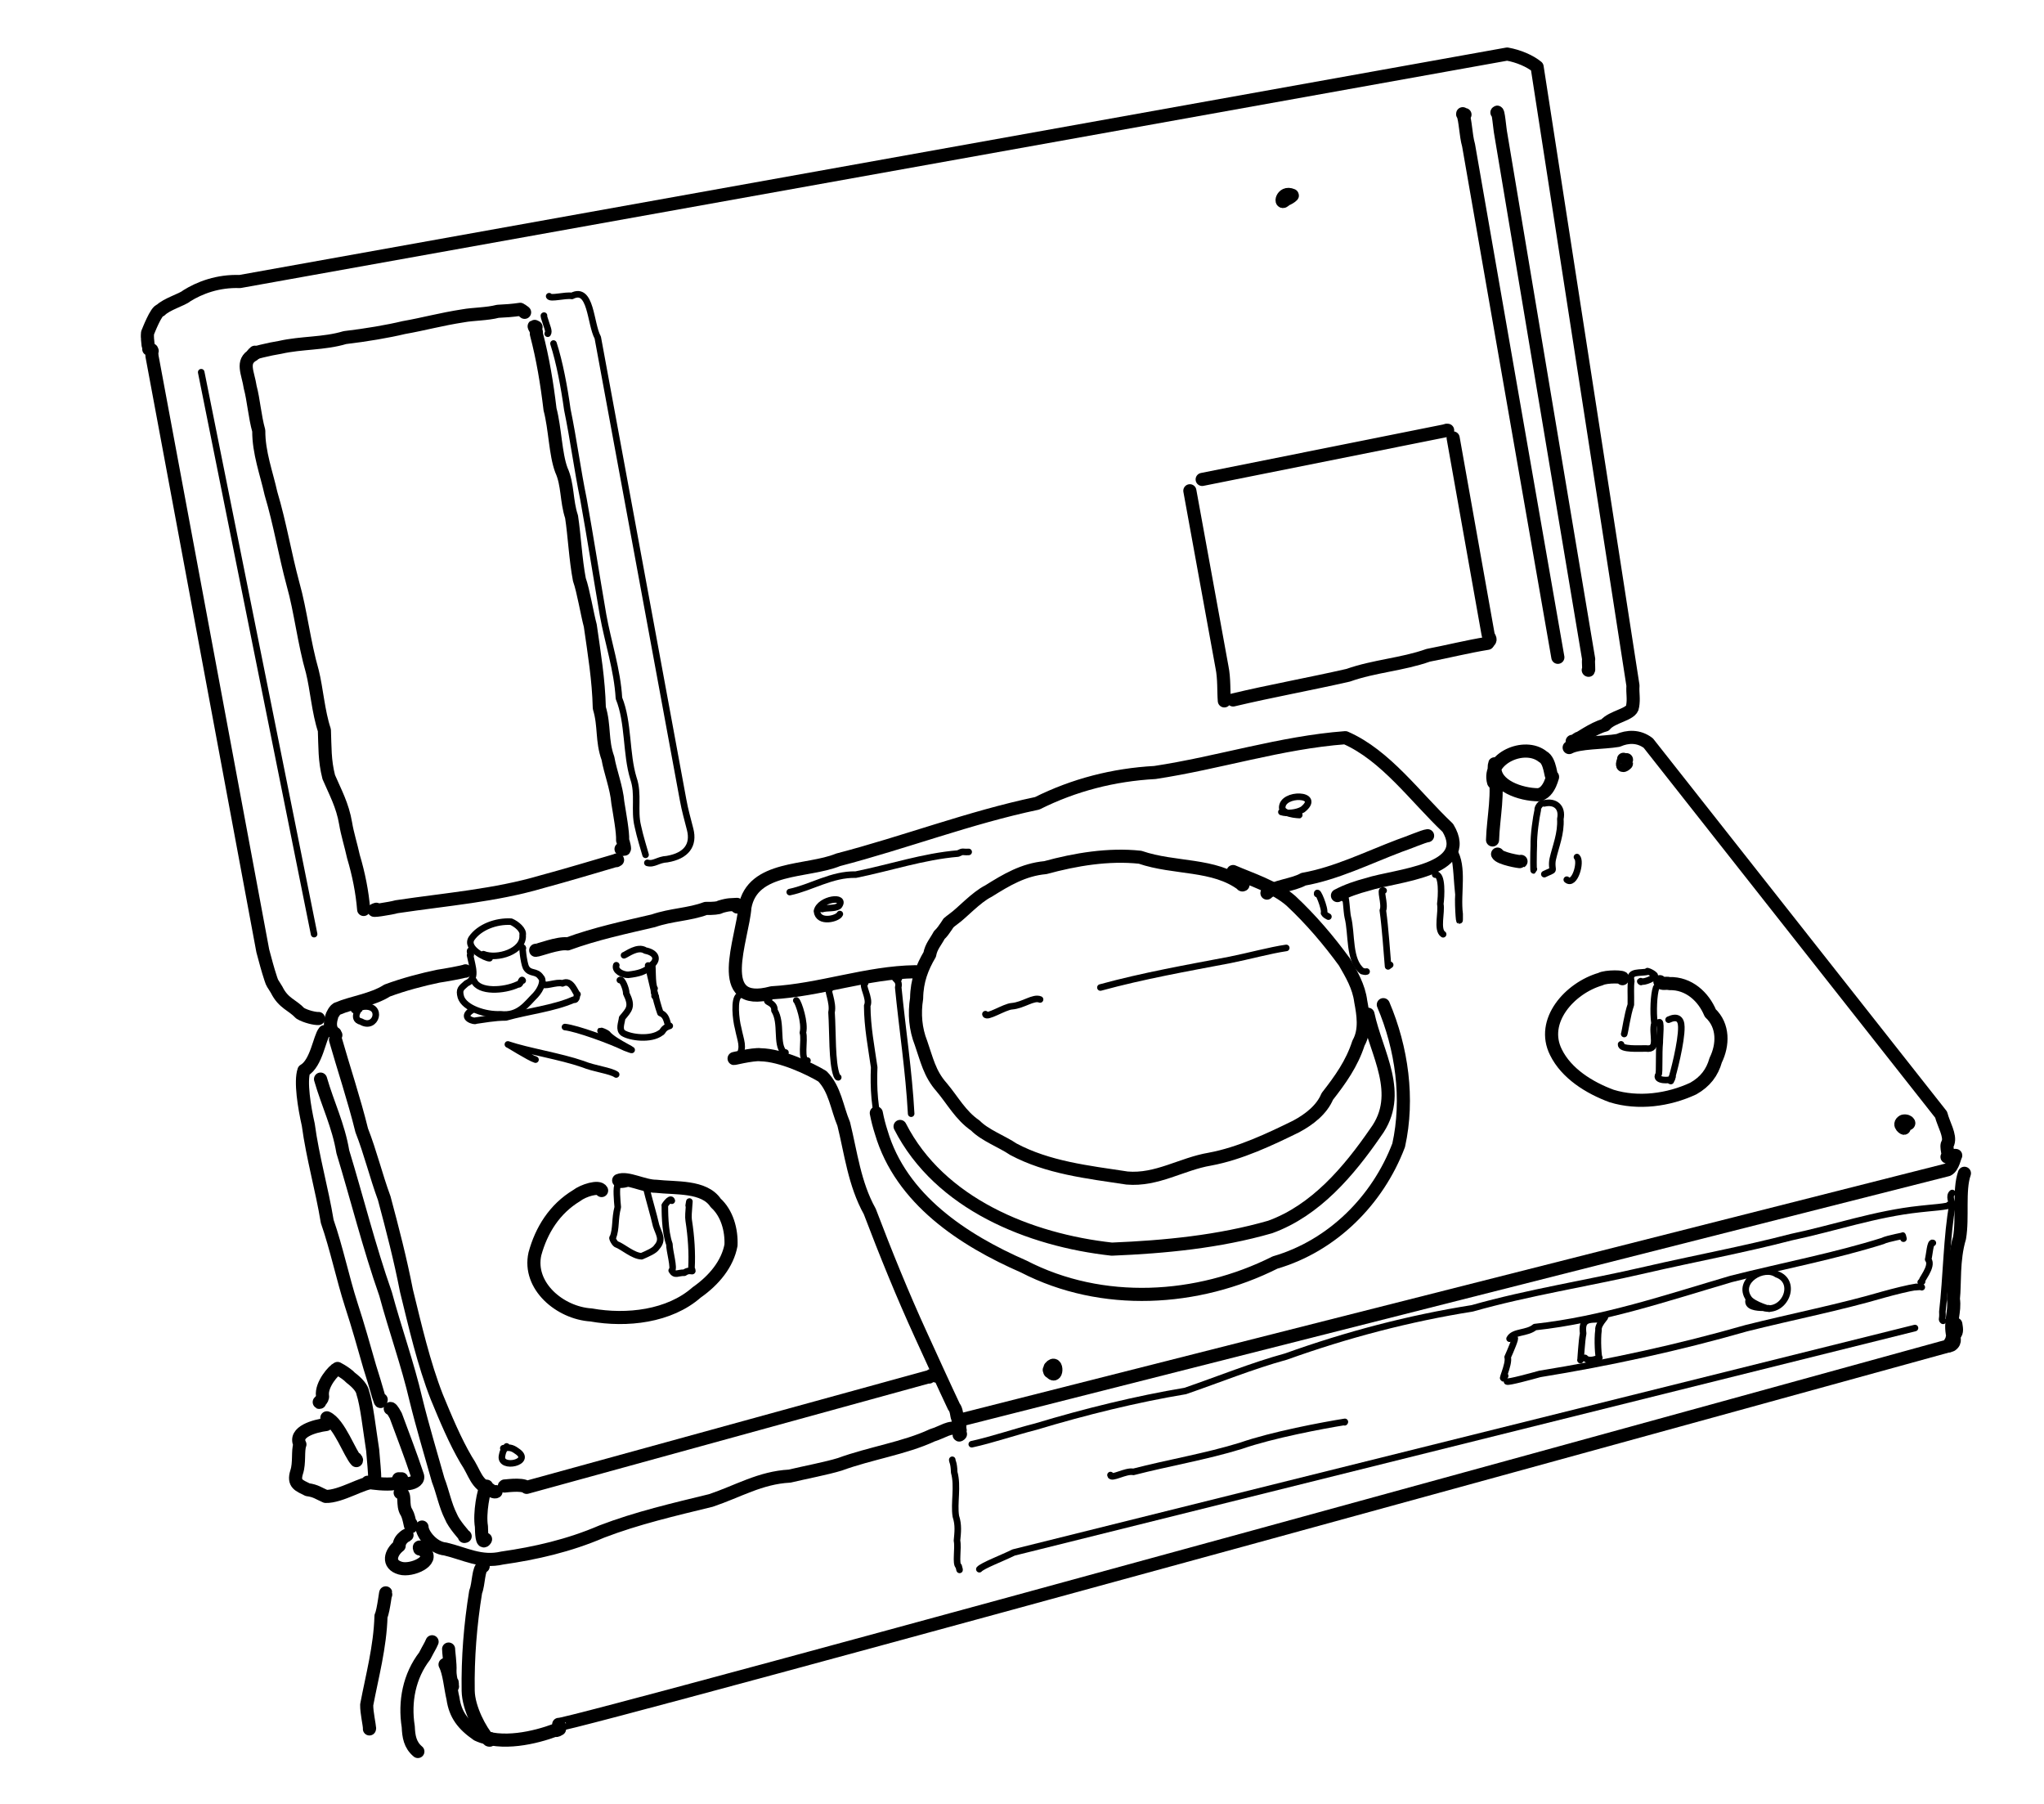 <?xml version="1.0" encoding="UTF-8" standalone="no"?>
<!-- Created by Ashley Blewer - This work is licensed under a Creative Commons Attribution 4.0 International License -->

<svg
   width="544"
   height="480"
   viewBox="0 0 143.933 127"
   version="1.1"
   id="svg2490"
   inkscape:version="1.2.2 (1:1.2.2+202305151914+b0a8486541)"
   sodipodi:docname="1968-shibaden-half-2.svg"
   xmlns:inkscape="http://www.inkscape.org/namespaces/inkscape"
   xmlns:sodipodi="http://sodipodi.sourceforge.net/DTD/sodipodi-0.dtd"
   xmlns="http://www.w3.org/2000/svg"
   xmlns:svg="http://www.w3.org/2000/svg">
  <sodipodi:namedview
     id="namedview2492"
     pagecolor="#ffffff"
     bordercolor="#666666"
     borderopacity="1.0"
     inkscape:pageshadow="2"
     inkscape:pageopacity="0.0"
     inkscape:pagecheckerboard="0"
     inkscape:document-units="mm"
     showgrid="false"
     units="px"
     inkscape:zoom="0.90583674"
     inkscape:cx="274.33199"
     inkscape:cy="178.2882"
     inkscape:window-width="1846"
     inkscape:window-height="1136"
     inkscape:window-x="0"
     inkscape:window-y="0"
     inkscape:window-maximized="1"
     inkscape:current-layer="layer1"
     inkscape:showpageshadow="2"
     inkscape:deskcolor="#d1d1d1" />
  <defs
     id="defs2487" />
  <g
     inkscape:label="Layer 1"
     inkscape:groupmode="layer"
     id="layer1">
    <g
       id="g9817"
       transform="matrix(0.439,0,0,0.439,-112.214,-42.408)"
       style="stroke-width:0.804">
      <g
         id="g156"
         transform="scale(1,-1)"
         style="stroke-width:0.804">
        <path
           d="m 306.703,-259.938 c -0.512,-0.046 -2.039,0.29 -2.957,0.848 -1.23,1.34 -2.664,1.547 -3.754,3.75 -0.617,1.039 -0.695,0.973 -0.945,1.774 -0.555,1.695 -0.777,2.613 -1.281,4.468 l -17.77,95.371 c -0.187,1.852 0.109,0.512 0.016,0.875 -0.153,0.219 -0.301,-0.113 -0.344,0.196 -0.152,-0.024 -0.301,0.156 -0.164,0.078 -0.231,1.473 -0.043,-0.324 -0.227,1.578 0.133,-0.266 -0.097,-0.055 0.004,1.012 0.102,0.226 1.395,3.629 2.071,3.621 0.984,1.004 3.515,1.715 4.187,2.308 2.086,1.313 5.047,2.438 8.543,2.309 l 203.285,36.48 c 1.856,-0.332 3.664,-1.117 4.805,-2.054 l 15.375,-99.223 c -0.086,-1.289 0.172,-2.055 -0.059,-3.355 -0.09,-1.301 -3.324,-1.59 -4.429,-2.985 -1.891,-0.472 -4.571,-2.5 -4.286,-2.121 -0.339,-0.172 -0.511,-0.449 -0.976,-0.484"
           style="fill:none;stroke:#000000;stroke-width:2.103;stroke-linecap:round;stroke-linejoin:round;stroke-miterlimit:10;stroke-dasharray:none;stroke-opacity:1"
           id="path158" />
      </g>
      <g
         id="g160"
         transform="scale(1,-1)"
         style="stroke-width:0.804">
        <path
           d="m 495.723,-114.641 c 0.222,0.512 0.457,-2.699 0.625,-3.468 l 14.093,-84.2 c -0.109,-0.386 0.114,-2.086 -0.066,-1.75"
           style="fill:none;stroke:#000000;stroke-width:2.103;stroke-linecap:round;stroke-linejoin:round;stroke-miterlimit:10;stroke-dasharray:none;stroke-opacity:1"
           id="path162" />
      </g>
      <g
         id="g164"
         transform="scale(1,-1)"
         style="stroke-width:0.804">
        <path
           d="m 505.5,-202.016 -14.32,82.106 c -0.481,1.68 -0.489,4.078 -0.942,5.074 -0.093,-0.223 0.262,-0.117 0.364,-0.144"
           style="fill:none;stroke:#000000;stroke-width:2.103;stroke-linecap:round;stroke-linejoin:round;stroke-miterlimit:10;stroke-dasharray:none;stroke-opacity:1"
           id="path166" />
      </g>
      <g
         id="g168"
         transform="scale(1,-1)"
         style="stroke-width:0.804">
        <path
           d="m 461.789,-128.652 c -0.961,-1.078 -0.625,1.492 1.102,0.73 0.316,0.012 -2.063,-1.531 -1.028,-0.074 0.035,-0.031 0.067,0.031 0.106,0.016"
           style="fill:none;stroke:#000000;stroke-width:2.103;stroke-linecap:round;stroke-linejoin:round;stroke-miterlimit:10;stroke-dasharray:none;stroke-opacity:1"
           id="path170" />
      </g>
      <g
         id="g172"
         transform="scale(1,-1)"
         style="stroke-width:0.804">
        <path
           d="m 448.445,-173.488 39.375,7.883 c -0.136,0.011 -0.246,0.027 -0.363,-0.079"
           style="fill:none;stroke:#000000;stroke-width:2.103;stroke-linecap:round;stroke-linejoin:round;stroke-miterlimit:10;stroke-dasharray:none;stroke-opacity:1"
           id="path174" />
      </g>
      <g
         id="g176"
         transform="scale(1,-1)"
         style="stroke-width:0.804">
        <path
           d="m 488.703,-166.832 5.598,-31.453 c 0.031,-0.449 0.609,-0.844 0.144,-1.195"
           style="fill:none;stroke:#000000;stroke-width:2.103;stroke-linecap:round;stroke-linejoin:round;stroke-miterlimit:10;stroke-dasharray:none;stroke-opacity:1"
           id="path178" />
      </g>
      <g
         id="g180"
         transform="scale(1,-1)"
         style="stroke-width:0.804">
        <path
           d="m 446.469,-175.305 5.152,-28.269 c 0.383,-1.848 0.254,-3.957 0.379,-5.43"
           style="fill:none;stroke:#000000;stroke-width:2.103;stroke-linecap:round;stroke-linejoin:round;stroke-miterlimit:10;stroke-dasharray:none;stroke-opacity:1"
           id="path182" />
      </g>
      <g
         id="g184"
         transform="scale(1,-1)"
         style="stroke-width:0.804">
        <path
           d="m 453.406,-208.855 c 6.039,1.437 12.34,2.566 18.465,3.964 4.207,1.489 8.652,1.719 12.832,3.2 3.067,0.586 6.203,1.382 9.539,1.925"
           style="fill:none;stroke:#000000;stroke-width:2.103;stroke-linecap:round;stroke-linejoin:round;stroke-miterlimit:10;stroke-dasharray:none;stroke-opacity:1"
           id="path186" />
      </g>
      <g
         id="g188"
         transform="scale(1,-1)"
         style="stroke-width:0.804">
        <path
           d="m 296.258,-153.414 c -0.567,0.109 2.765,0.875 4.265,1.102 3.528,0.796 7.012,0.55 10.415,1.57 3.394,0.398 6.98,1.012 9.437,1.605 3.301,0.582 5.941,1.336 9.551,1.891 1.519,0.285 3.847,0.269 5.535,0.719 1.223,0.058 2.41,0.14 3.601,0.32 0.172,-0.207 -0.093,0.137 0.641,-0.43 l 0.059,-0.054"
           style="fill:none;stroke:#000000;stroke-width:2.103;stroke-linecap:round;stroke-linejoin:round;stroke-miterlimit:10;stroke-dasharray:none;stroke-opacity:1"
           id="path190" />
      </g>
      <g
         id="g192"
         transform="scale(1,-1)"
         style="stroke-width:0.804">
        <path
           d="m 341.598,-149.055 c -0.778,0.418 0.175,-0.265 0.05,-1.097 1.047,-3.985 1.692,-7.918 2.192,-12.094 0.812,-3.066 0.855,-7.152 1.816,-9.734 1.067,-2.336 0.782,-4.926 1.637,-7.5 0.461,-2.997 0.633,-6.821 1.254,-10.071 0.637,-1.777 1.258,-5.578 1.75,-7.383 0.644,-4.527 1.332,-8.628 1.449,-13.195 0.879,-2.902 0.348,-5.226 1.383,-8.078 0.379,-2.188 1.383,-4.691 1.586,-7.105 0.293,-1.864 0.832,-4.708 0.769,-6.051 0.125,-0.301 0.457,-1.625 0.223,-1.407 -0.246,0.016 -0.238,-0.179 -0.477,0.008"
           style="fill:none;stroke:#000000;stroke-width:2.103;stroke-linecap:round;stroke-linejoin:round;stroke-miterlimit:10;stroke-dasharray:none;stroke-opacity:1"
           id="path194" />
      </g>
      <g
         id="g196"
         transform="scale(1,-1)"
         style="stroke-width:0.804">
        <path
           d="m 315.98,-242.418 c -1.609,-0.492 2.434,0.152 3.235,0.402 8.133,1.215 15.808,1.793 23.355,4.02 3.582,0.961 8.84,2.527 12.102,3.488 -0.352,-0.023 0.074,0.004 -0.195,-0.117"
           style="fill:none;stroke:#000000;stroke-width:2.103;stroke-linecap:round;stroke-linejoin:round;stroke-miterlimit:10;stroke-dasharray:none;stroke-opacity:1"
           id="path198" />
      </g>
      <g
         id="g200"
         transform="scale(1,-1)"
         style="stroke-width:0.804">
        <path
           d="m 313.945,-242.453 c -0.222,2.762 -0.804,5.691 -1.64,8.48 -0.375,1.727 -1.008,3.762 -1.246,5.282 -0.508,3.007 -1.676,5.043 -2.715,7.48 -0.688,2.684 -0.59,4.867 -0.699,7.504 -0.977,2.918 -1.239,6.648 -1.938,9.43 -1.316,4.543 -1.891,9.769 -3.082,13.961 -1.336,4.941 -2.074,9.64 -3.551,14.586 -0.707,3.203 -1.98,6.554 -1.953,10.042 -0.648,2.305 -0.84,5.028 -1.371,6.969 -0.352,2.352 -1.504,4.125 0.508,5.227 0.019,0.293 0.426,0.074 0.238,0.406"
           style="fill:none;stroke:#000000;stroke-width:2.103;stroke-linecap:round;stroke-linejoin:round;stroke-miterlimit:10;stroke-dasharray:none;stroke-opacity:1"
           id="path202" />
      </g>
      <g
         id="g204"
         transform="scale(1,-1)"
         style="stroke-width:0.804">
        <path
           d="m 307.656,-262.051 c -0.781,-0.906 -1.269,-5.09 -3.289,-6.222 -0.609,-1.778 0.055,-5.868 0.695,-8.707 0.711,-5.278 2.188,-10.325 3.04,-15.508 1.488,-4.262 2.472,-9.074 3.851,-13.356 1.102,-3.371 2.016,-6.648 2.973,-9.988 0.41,-1.258 1,-3.238 1.429,-4.742 0.235,-0.555 0.286,-1.16 0.391,-0.508 l 0.012,0.02"
           style="fill:none;stroke:#000000;stroke-width:2.103;stroke-linecap:round;stroke-linejoin:round;stroke-miterlimit:10;stroke-dasharray:none;stroke-opacity:1"
           id="path206" />
      </g>
      <g
         id="g208"
         transform="scale(1,-1)"
         style="stroke-width:0.804">
        <path
           d="m 315.703,-333.652 c 0.043,0.672 -0.172,2.734 -0.312,4.488 -0.512,3.25 -0.946,7.332 -1.59,9.223 -0.106,0.671 -0.785,1.523 -1.957,2.406 -0.684,0.769 -2.617,1.797 -2.098,1.433 -0.535,-0.132 -2.656,-2.531 -2.406,-4.336 0.144,-0.648 -0.836,-1.152 -0.445,-1.05"
           style="fill:none;stroke:#000000;stroke-width:2.103;stroke-linecap:round;stroke-linejoin:round;stroke-miterlimit:10;stroke-dasharray:none;stroke-opacity:1"
           id="path210" />
      </g>
      <g
         id="g212"
         transform="scale(1,-1)"
         style="stroke-width:0.804">
        <path
           d="m 308.043,-323.977 c 1.996,-0.875 3.699,-5.8 4.734,-6.863 0.075,0.067 -0.011,0.211 -0.113,0.328"
           style="fill:none;stroke:#000000;stroke-width:2.103;stroke-linecap:round;stroke-linejoin:round;stroke-miterlimit:10;stroke-dasharray:none;stroke-opacity:1"
           id="path214" />
      </g>
      <g
         id="g216"
         transform="scale(1,-1)"
         style="stroke-width:0.804">
        <path
           d="m 307.93,-325.051 c -1.754,-0.215 -5.27,-1.144 -4.211,-3.199 -0.383,-0.965 -0.02,-2.961 -0.528,-4.457 -0.578,-1.879 0.43,-2.117 1.762,-2.797 1.313,-0.172 1.781,-0.598 2.895,-1.078 2.39,-0.09 6.226,2.379 7.492,2.184 -3.168,0.476 4.773,-1.102 4.707,0.636"
           style="fill:none;stroke:#000000;stroke-width:2.103;stroke-linecap:round;stroke-linejoin:round;stroke-miterlimit:10;stroke-dasharray:none;stroke-opacity:1"
           id="path218" />
      </g>
      <g
         id="g220"
         transform="scale(1,-1)"
         style="stroke-width:0.804">
        <path
           d="m 319.551,-333.758 c -0.231,-1.32 3.664,-0.918 2.992,0.613 -1.078,3.243 -2.25,6.27 -3.445,9.504 -0.543,1.016 -0.793,1.227 -0.887,1.141"
           style="fill:none;stroke:#000000;stroke-width:2.103;stroke-linecap:round;stroke-linejoin:round;stroke-miterlimit:10;stroke-dasharray:none;stroke-opacity:1"
           id="path222" />
      </g>
      <g
         id="g224"
         transform="scale(1,-1)"
         style="stroke-width:0.804">
        <path
           d="m 319.801,-335.988 c 1.023,-0.086 0.211,-1.969 1.031,-3.176 0.516,-0.856 0.676,-3.152 0.758,-1.953 l -0.063,0.055 0.008,0.089"
           style="fill:none;stroke:#000000;stroke-width:2.103;stroke-linecap:round;stroke-linejoin:round;stroke-miterlimit:10;stroke-dasharray:none;stroke-opacity:1"
           id="path226" />
      </g>
      <g
         id="g228"
         transform="scale(1,-1)"
         style="stroke-width:0.804">
        <path
           d="m 320.75,-342.891 c 0.699,0.446 -1.133,-0.347 -1.109,-1.609 -1.391,-1.074 -1.953,-2.988 0.195,-3.59 1.789,-0.523 5.551,1.172 3.863,2.68 -0.336,0.418 -1.047,1.113 -0.765,0.398"
           style="fill:none;stroke:#000000;stroke-width:2.103;stroke-linecap:round;stroke-linejoin:round;stroke-miterlimit:10;stroke-dasharray:none;stroke-opacity:1"
           id="path230" />
      </g>
      <g
         id="g232"
         transform="scale(1,-1)"
         style="stroke-width:0.804">
        <path
           d="m 317.484,-352.316 c 0.067,1.316 -0.316,-2.586 -0.757,-3.454 -0.141,-4.972 -1.43,-9.66 -2.293,-14.234 -0.02,-1.32 0.464,-3.226 0.441,-3.812 -0.012,-0.118 0.004,-0.039 0.02,0.066"
           style="fill:none;stroke:#000000;stroke-width:2.103;stroke-linecap:round;stroke-linejoin:round;stroke-miterlimit:10;stroke-dasharray:none;stroke-opacity:1"
           id="path234" />
      </g>
      <g
         id="g236"
         transform="scale(1,-1)"
         style="stroke-width:0.804">
        <path
           d="m 324.922,-359.891 c -0.356,-0.824 -0.457,-0.851 -1.188,-2.285 -2.461,-3.187 -3.281,-7.289 -2.636,-11.34 0.066,-1.539 0.269,-2.91 1.543,-3.976"
           style="fill:none;stroke:#000000;stroke-width:2.103;stroke-linecap:round;stroke-linejoin:round;stroke-miterlimit:10;stroke-dasharray:none;stroke-opacity:1"
           id="path238" />
      </g>
      <g
         id="g240"
         transform="scale(1,-1)"
         style="stroke-width:0.804">
        <path
           d="m 327.57,-361.062 c -0.015,-0.301 0.289,-2.454 0.219,-3.469 -0.043,-1.215 0.625,-3.11 0.359,-2.457 -0.007,-0.141 0.051,0.316 -0.003,0.57"
           style="fill:none;stroke:#000000;stroke-width:2.103;stroke-linecap:round;stroke-linejoin:round;stroke-miterlimit:10;stroke-dasharray:none;stroke-opacity:1"
           id="path242" />
      </g>
      <g
         id="g244"
         transform="scale(1,-1)"
         style="stroke-width:0.804">
        <path
           d="m 327,-363.543 c 0.688,-1.297 0.867,-3.75 1.273,-5.445 0.372,-2.598 1.602,-4.203 3.918,-5.801 3.86,-1.805 9.325,-0.457 12.481,0.719 0.363,-0.106 0.234,-0.032 0.691,0.179"
           style="fill:none;stroke:#000000;stroke-width:2.103;stroke-linecap:round;stroke-linejoin:round;stroke-miterlimit:10;stroke-dasharray:none;stroke-opacity:1"
           id="path246" />
      </g>
      <g
         id="g248"
         transform="scale(1,-1)"
         style="stroke-width:0.804">
        <path
           d="m 307.027,-269.656 c 1.172,-4.055 2.868,-7.422 3.575,-11.653 2.238,-7.332 4.195,-15.222 6.863,-22.816 1.543,-5.719 3.551,-11.277 4.859,-16.902 1.051,-4.297 2.403,-8.77 3.582,-12.965 0.676,-1.688 1.117,-4.024 2.032,-5.813 0.472,-1.226 2.175,-3.07 2.21,-3.133 0.274,-0.007 -0.433,-0.156 0.079,-0.035"
           style="fill:none;stroke:#000000;stroke-width:2.103;stroke-linecap:round;stroke-linejoin:round;stroke-miterlimit:10;stroke-dasharray:none;stroke-opacity:1"
           id="path250" />
      </g>
      <g
         id="g252"
         transform="scale(1,-1)"
         style="stroke-width:0.804">
        <path
           d="m 309.434,-263.355 c 1.195,-4.227 2.996,-9.614 4.199,-14.524 1.398,-3.562 2.285,-7.281 3.613,-10.887 1.316,-4.918 2.574,-9.746 3.566,-14.843 1.387,-5.633 2.758,-11.649 4.872,-17.043 1.41,-3.418 2.929,-7.051 4.707,-10.075 1.441,-2.121 1.547,-3.886 3.82,-4.757 0.285,-0.25 0.734,-0.473 0.965,-0.332"
           style="fill:none;stroke:#000000;stroke-width:2.103;stroke-linecap:round;stroke-linejoin:round;stroke-miterlimit:10;stroke-dasharray:none;stroke-opacity:1"
           id="path254" />
      </g>
      <g
         id="g256"
         transform="scale(1,-1)"
         style="stroke-width:0.804">
        <path
           d="m 309.484,-262.602 c 0.375,-0.328 -0.308,0.227 -0.132,0.262 -1.024,0.629 -0.75,2.024 -0.532,2.672 0.008,0.148 0.539,1.297 1,1.332 2.094,0.93 5.563,1.375 7.891,2.879 2.684,0.996 5.687,1.781 8.234,2.309 0.95,0.136 3.973,0.671 4.336,0.851 -0.023,-0.004 -0.011,-0.047 -0.004,-0.058"
           style="fill:none;stroke:#000000;stroke-width:2.103;stroke-linecap:round;stroke-linejoin:round;stroke-miterlimit:10;stroke-dasharray:none;stroke-opacity:1"
           id="path258" />
      </g>
      <g
         id="g260"
         transform="scale(1,-1)"
         style="stroke-width:0.804">
        <path
           d="m 341.539,-249.004 c 0.316,-0.055 3.668,1.277 5.121,1.027 4.477,1.641 9.164,2.637 13.758,3.711 2.871,0.989 5.758,0.989 8.402,1.981 0.981,-0.035 2.242,0.074 2.285,0.242 1.504,0.457 1.77,0.32 2.719,0.406 -0.23,0.008 -0.09,-0.453 0.098,-0.437"
           style="fill:none;stroke:#000000;stroke-width:2.103;stroke-linecap:round;stroke-linejoin:round;stroke-miterlimit:10;stroke-dasharray:none;stroke-opacity:1"
           id="path262" />
      </g>
      <g
         id="g264"
         transform="scale(1,-1)"
         style="stroke-width:0.804">
        <path
           d="m 336.566,-334.906 c -0.472,-0.106 2.829,0.453 3.524,-0.227 l 64.551,17.754 c -0.043,-0.305 0.285,0.563 0.98,0.133 l 0.078,-0.02 0.078,-0.015"
           style="fill:none;stroke:#000000;stroke-width:2.103;stroke-linecap:round;stroke-linejoin:round;stroke-miterlimit:10;stroke-dasharray:none;stroke-opacity:1"
           id="path266" />
      </g>
      <g
         id="g268"
         transform="scale(1,-1)"
         style="stroke-width:0.804">
        <path
           d="m 373.59,-266.309 c -1.227,-0.289 2.922,0.743 4.023,0.555 3.34,-0.058 7.973,-2.277 9.91,-3.449 2.024,-2.035 2.325,-5.035 3.426,-7.649 1.141,-4.578 1.699,-9.582 4.18,-14.035 2.551,-6.707 5.273,-13.41 8.18,-19.754 1.828,-3.996 3.785,-8.308 5.336,-11.586 0.429,-0.457 0.406,-1.48 0.566,-1.738 0.316,-1.441 0.394,-0.754 0.355,-2.133 0.282,0.649 -0.461,-1.168 0.11,-0.488"
           style="fill:none;stroke:#000000;stroke-width:2.103;stroke-linecap:round;stroke-linejoin:round;stroke-miterlimit:10;stroke-dasharray:none;stroke-opacity:1"
           id="path270" />
      </g>
      <g
         id="g272"
         transform="scale(1,-1)"
         style="stroke-width:0.804">
        <path
           d="m 323.309,-341.496 c 0.019,-1.137 1.75,-3.359 3.738,-3.52 3.105,-0.734 5.699,-2.242 9.109,-1.449 5.344,0.766 10.711,1.981 15.985,4.25 5.632,2.164 11.652,3.555 17.496,4.981 4.355,1.461 7.933,3.66 12.633,3.906 2.5,0.594 5.921,1.238 8.07,1.898 4.812,1.766 10.418,2.594 14.797,4.645 1.777,0.547 2.789,1.484 4.109,1.027"
           style="fill:none;stroke:#000000;stroke-width:2.103;stroke-linecap:round;stroke-linejoin:round;stroke-miterlimit:10;stroke-dasharray:none;stroke-opacity:1"
           id="path274" />
      </g>
      <g
         id="g276"
         transform="scale(1,-1)"
         style="stroke-width:0.804">
        <path
           d="m 333.672,-334.941 c -0.473,-0.508 -1.195,-4.379 -0.836,-6.469 0.016,-0.965 0.078,-2.981 0.644,-2.086 l 0.016,0.055"
           style="fill:none;stroke:#000000;stroke-width:2.103;stroke-linecap:round;stroke-linejoin:round;stroke-miterlimit:10;stroke-dasharray:none;stroke-opacity:1"
           id="path278" />
      </g>
      <g
         id="g280"
         transform="scale(1,-1)"
         style="stroke-width:0.804">
        <path
           d="m 333.113,-347.797 c -0.808,-0.277 -0.687,-2.836 -1.203,-4.086 -0.859,-5.269 -1.281,-10.613 -1.199,-15.867 0.051,-2.828 1.969,-6.395 3.305,-7.895 0.414,-0.027 -0.207,-0.148 0.203,0.235"
           style="fill:none;stroke:#000000;stroke-width:2.103;stroke-linecap:round;stroke-linejoin:round;stroke-miterlimit:10;stroke-dasharray:none;stroke-opacity:1"
           id="path282" />
      </g>
      <g
         id="g284"
         transform="scale(1,-1)"
         style="stroke-width:0.804">
        <path
           d="m 410.23,-324.184 157.813,39.993 c 0.871,0.425 1.16,2.242 1.277,2.289 -0.004,0.043 -0.359,-0.024 -0.566,-0.129"
           style="fill:none;stroke:#000000;stroke-width:2.103;stroke-linecap:round;stroke-linejoin:round;stroke-miterlimit:10;stroke-dasharray:none;stroke-opacity:1"
           id="path286" />
      </g>
      <g
         id="g288"
         transform="scale(1,-1)"
         style="stroke-width:0.804">
        <path
           d="m 507.312,-216.488 c 1.602,0.871 5.422,0.73 7.844,1.144 1.516,0.668 3.289,0.758 4.848,-0.422 l 46.973,-59.593 c 0.398,-1.571 1.539,-3.348 1.097,-4.567 -0.488,-0.441 0.364,-2.332 -0.152,-2.211"
           style="fill:none;stroke:#000000;stroke-width:2.103;stroke-linecap:round;stroke-linejoin:round;stroke-miterlimit:10;stroke-dasharray:none;stroke-opacity:1"
           id="path290" />
      </g>
      <g
         id="g292"
         transform="scale(1,-1)"
         style="stroke-width:0.804">
        <path
           d="m 561.02,-277.488 c 0.226,-0.262 -1.137,0.511 -0.125,1.09 0.933,0.21 1.332,-0.793 0.25,-0.286"
           style="fill:none;stroke:#000000;stroke-width:2.103;stroke-linecap:round;stroke-linejoin:round;stroke-miterlimit:10;stroke-dasharray:none;stroke-opacity:1"
           id="path294" />
      </g>
      <g
         id="g296"
         transform="scale(1,-1)"
         style="stroke-width:0.804">
        <path
           d="m 516.508,-218.43 c -0.008,-0.816 -0.012,-0.172 -0.012,-0.621 -0.418,-0.406 -0.891,-0.617 -0.465,0.543 -0.035,0.332 0.051,-0.015 0.184,-0.043"
           style="fill:none;stroke:#000000;stroke-width:2.103;stroke-linecap:round;stroke-linejoin:round;stroke-miterlimit:10;stroke-dasharray:none;stroke-opacity:1"
           id="path298" />
      </g>
      <g
         id="g300"
         transform="scale(1,-1)"
         style="stroke-width:0.804">
        <path
           d="m 424.461,-316.562 c 0.105,0.144 -0.766,-0.567 -0.406,0.656 1.293,1.566 1.215,-2.586 -0.137,-0.387"
           style="fill:none;stroke:#000000;stroke-width:2.103;stroke-linecap:round;stroke-linejoin:round;stroke-miterlimit:10;stroke-dasharray:none;stroke-opacity:1"
           id="path302" />
      </g>
      <g
         id="g304"
         transform="scale(1,-1)"
         style="stroke-width:0.804">
        <path
           d="m 570.715,-284.762 c -0.957,-2.738 -0.223,-7.125 -0.785,-10.363 -1.055,-3.52 -0.723,-7.371 -0.989,-9.77 0.317,-2.144 -0.64,-3.57 -0.086,-5.992 -0.046,0.176 -0.25,-1.215 -0.363,-0.945 -0.082,-0.535 -0.633,-1.008 -0.051,-0.207"
           style="fill:none;stroke:#000000;stroke-width:2.103;stroke-linecap:round;stroke-linejoin:round;stroke-miterlimit:10;stroke-dasharray:none;stroke-opacity:1"
           id="path306" />
      </g>
      <g
         id="g308"
         transform="scale(1,-1)"
         style="stroke-width:0.804">
        <path
           d="m 345.23,-373.141 c 0.133,-0.75 223.383,60.829 223.383,60.829 0.86,0.601 0.239,1.179 0.516,1.644 0.484,0.457 0.285,1.125 0.207,1.707"
           style="fill:none;stroke:#000000;stroke-width:2.103;stroke-linecap:round;stroke-linejoin:round;stroke-miterlimit:10;stroke-dasharray:none;stroke-opacity:1"
           id="path310" />
      </g>
      <g
         id="g312"
         transform="scale(1,-1)"
         style="stroke-width:0.804">
        <path
           d="m 402.453,-252.438 c -7.812,-0.109 -15.269,-2.945 -23.039,-3.378 -9.508,-2.559 -4.668,8.644 -4.312,13.75 1.226,6.664 9.98,5.535 14.941,7.574 10.719,2.789 21.094,6.785 31.937,9.062 5.915,2.957 12.254,4.578 18.879,4.942 10.235,1.547 20.231,4.812 30.551,5.582 6.492,-2.828 11.215,-9.516 16.442,-14.461 4.191,-6.934 -8.352,-7.582 -12.887,-9.067 -1.656,-0.437 -3.301,-0.984 -4.82,-1.793"
           style="fill:none;stroke:#000000;stroke-width:2.103;stroke-linecap:round;stroke-linejoin:round;stroke-miterlimit:10;stroke-dasharray:none;stroke-opacity:1"
           id="path314" />
      </g>
      <g
         id="g316"
         transform="scale(1,-1)"
         style="stroke-width:0.804">
        <path
           d="m 484.605,-230.625 c -0.593,-0.051 -3.195,-1.176 -4.496,-1.602 -5.105,-1.933 -10.175,-4.453 -15.421,-5.378 -1.657,-0.954 -4.79,-1.145 -5.852,-2.223"
           style="fill:none;stroke:#000000;stroke-width:2.103;stroke-linecap:round;stroke-linejoin:round;stroke-miterlimit:10;stroke-dasharray:none;stroke-opacity:1"
           id="path318" />
      </g>
      <g
         id="g320"
         transform="scale(1,-1)"
         style="stroke-width:0.804">
        <path
           d="m 453.406,-236.371 c 2.746,-1.203 6.703,-2.434 9.282,-4.699 3.199,-2.989 6.023,-6.305 8.585,-9.817 1.11,-1.933 2.301,-3.906 2.606,-6.304 0.379,-2.036 0.828,-4.598 -0.359,-6.692 -1.067,-3.301 -2.891,-5.847 -5.008,-8.562 -0.864,-2.082 -2.836,-3.657 -5.004,-4.813 -4.102,-2.015 -8.996,-4.347 -13.84,-5.238 -4.52,-0.762 -8.477,-3.442 -13.273,-3.027 -6.407,0.968 -12.707,1.671 -18.239,4.621 -1.793,1.222 -4.562,2.23 -6.094,3.797 -2.374,1.617 -3.66,4.082 -5.41,6.148 -1.949,2.195 -2.386,4.473 -3.308,7.09 -0.879,2.215 -1.102,4.687 -0.703,7.156 0.035,2.879 0.914,5.004 2.105,7.039 0.227,1.281 0.961,2.027 1.531,3.113 0.801,0.707 1.735,2.461 1.528,1.961 0.004,-0.039 -0.235,-0.105 0.812,0.668 1.254,0.875 3.547,3.426 5.543,4.422 2.86,1.789 5.61,3.442 9.137,3.766 4.773,1.304 10.109,2.215 15.195,1.664 5.547,-1.906 11.856,-0.977 16.399,-4.406 -0.2,-0.063 0.304,0.043 0.015,-0.036"
           style="fill:none;stroke:#000000;stroke-width:2.103;stroke-linecap:round;stroke-linejoin:round;stroke-miterlimit:10;stroke-dasharray:none;stroke-opacity:1"
           id="path322" />
      </g>
      <g
         id="g324"
         transform="scale(1,-1)"
         style="stroke-width:0.804">
        <path
           d="m 399.988,-277.25 c 6.348,-12.438 20.785,-18.223 33.965,-19.676 8.52,0.352 17.188,1.188 25.399,3.555 7.304,2.637 12.636,8.957 16.918,15.172 4.554,6.168 0.097,12.648 -1.227,18.945"
           style="fill:none;stroke:#000000;stroke-width:2.103;stroke-linecap:round;stroke-linejoin:round;stroke-miterlimit:10;stroke-dasharray:none;stroke-opacity:1"
           id="path326" />
      </g>
      <g
         id="g328"
         transform="scale(1,-1)"
         style="stroke-width:0.804">
        <path
           d="m 477.504,-257.719 c 2.973,-6.984 4.105,-15.105 2.461,-22.543 -3.352,-8.847 -10.645,-16.136 -19.824,-18.808 -12.457,-6.254 -27.758,-7.129 -40.313,-0.649 -9.711,4.239 -19.695,10.785 -22.855,21.516 -0.328,1.015 -0.598,2.055 -0.797,3.105"
           style="fill:none;stroke:#000000;stroke-width:2.103;stroke-linecap:round;stroke-linejoin:round;stroke-miterlimit:10;stroke-dasharray:none;stroke-opacity:1"
           id="path330" />
      </g>
      <g
         id="g332"
         transform="scale(1,-1)"
         style="stroke-width:0.804">
        <path
           d="m 352.113,-287.531 c -0.406,0.82 -2.965,0.004 -4.004,-0.809 -3.562,-2.152 -5.66,-5.555 -6.695,-9.348 -1.144,-5.136 4.016,-9.48 9.012,-9.792 5.726,-1.024 12.554,-0.25 16.929,3.609 2.825,1.973 4.95,4.582 5.512,7.578 0.106,2.418 -0.625,5.129 -2.457,6.781 -1.851,2.778 -6.441,2.305 -9.562,2.668 -1.957,-0.015 -4.633,1.512 -6,0.934"
           style="fill:none;stroke:#000000;stroke-width:2.103;stroke-linecap:round;stroke-linejoin:round;stroke-miterlimit:10;stroke-dasharray:none;stroke-opacity:1"
           id="path334" />
      </g>
      <g
         id="g336"
         transform="scale(1,-1)"
         style="stroke-width:0.804">
        <path
           d="m 515.863,-253.555 c 0.516,0.367 -2.672,0.414 -3.511,-0.066 -4.938,-1.434 -9.684,-6.703 -7.157,-11.731 1.668,-3.398 5.317,-5.683 8.922,-7.015 4.262,-1.317 9.113,-0.668 13.113,1.199 1.918,1.094 3.028,2.551 3.586,4.539 1.2,2.445 1.309,5.531 -0.867,7.567 -1.062,2.57 -3.414,4.816 -6.582,4.722 -0.547,0.16 -1.137,-0.183 -1.5,0.309"
           style="fill:none;stroke:#000000;stroke-width:2.103;stroke-linecap:round;stroke-linejoin:round;stroke-miterlimit:10;stroke-dasharray:none;stroke-opacity:1"
           id="path338" />
      </g>
      <g
         id="g340"
         transform="scale(1,-1)"
         style="stroke-width:0.804">
        <path
           d="m 495.023,-231.305 c 0.106,3.606 1.075,7.668 0.247,11.149 0.062,1.445 0.109,1.215 0.128,0.523 -0.109,-3.004 4.196,-4.402 6.922,-4.422 1.942,0.16 2.422,3.5 2.317,2.785 -0.328,-0.082 -0.285,2.665 -1.535,3.309 -2.969,2.43 -8.973,-0.367 -7.914,-4.086 0.101,-0.141 0.21,-0.273 0.398,-0.293"
           style="fill:none;stroke:#000000;stroke-width:2.103;stroke-linecap:round;stroke-linejoin:round;stroke-miterlimit:10;stroke-dasharray:none;stroke-opacity:1"
           id="path342" />
      </g>
      <g
         id="g344"
         transform="scale(1,-1)"
         style="stroke-width:0.804">
        <path
           d="m 495.828,-233.574 c 0.305,-0.703 3.625,-1.281 3.715,-1.207 l 0.031,0.019 0.016,0.02"
           style="fill:none;stroke:#000000;stroke-width:2.103;stroke-linecap:round;stroke-linejoin:round;stroke-miterlimit:10;stroke-dasharray:none;stroke-opacity:1"
           id="path346" />
      </g>
      <g
         id="g348"
         transform="scale(1,-1)"
         style="stroke-width:0.804">
        <path
           d="m 501.656,-235.969 c -0.105,-1.199 -0.07,2.781 -0.019,3.68 -0.039,1.887 0.371,4.57 0.64,5.797 -0.113,0.269 0.496,1.324 1.028,1.047 1.746,0.422 2.988,-0.602 2.593,-2.489 0.145,-2.343 -0.761,-4.418 -1.21,-6.406 -0.219,-0.933 0.031,-1.676 -0.047,-1.742 0.019,-0.18 -0.539,-0.32 -1.313,-0.707"
           style="fill:none;stroke:#000000;stroke-width:1.051;stroke-linecap:round;stroke-linejoin:round;stroke-miterlimit:10;stroke-dasharray:none;stroke-opacity:1"
           id="path350" />
      </g>
      <g
         id="g352"
         transform="scale(1,-1)"
         style="stroke-width:0.804">
        <path
           d="m 508.562,-234.051 c 0.758,-0.719 -0.367,-4.719 -1.632,-3.625"
           style="fill:none;stroke:#000000;stroke-width:1.051;stroke-linecap:round;stroke-linejoin:round;stroke-miterlimit:10;stroke-dasharray:none;stroke-opacity:1"
           id="path354" />
      </g>
      <g
         id="g356"
         transform="scale(1,-1)"
         style="stroke-width:0.804">
        <path
           d="m 516.141,-262.426 c 0.156,0.426 0.507,3.117 1.066,4.696 0.035,1.71 -0.074,2.921 0.074,3.796 -0.5,1.739 1.5,1.18 2.742,1.532 -0.515,0.183 0.45,-0.039 0.993,-0.571 0.332,-0.336 -1.692,-1.308 -2.223,-0.98 -0.176,-0.016 -0.008,-0.098 0.047,-0.129"
           style="fill:none;stroke:#000000;stroke-width:1.051;stroke-linecap:round;stroke-linejoin:round;stroke-miterlimit:10;stroke-dasharray:none;stroke-opacity:1"
           id="path358" />
      </g>
      <g
         id="g360"
         transform="scale(1,-1)"
         style="stroke-width:0.804">
        <path
           d="m 521.266,-254.977 c -0.387,-1.054 -0.512,-3.937 -0.274,-5.73 -0.515,-1.664 0.871,-4.359 -1.375,-4.039 -0.961,0.008 -4.074,-0.203 -3.976,0.66"
           style="fill:none;stroke:#000000;stroke-width:1.051;stroke-linecap:round;stroke-linejoin:round;stroke-miterlimit:10;stroke-dasharray:none;stroke-opacity:1"
           id="path362" />
      </g>
      <g
         id="g364"
         transform="scale(1,-1)"
         style="stroke-width:0.804">
        <path
           d="m 523.262,-260.133 c 1.324,0.621 2.031,0.203 2.043,-1.16 0.054,-2.359 -1.297,-7.566 -1.684,-8.676 -0.191,-0.015 0.164,0.231 0.176,0.328"
           style="fill:none;stroke:#000000;stroke-width:1.051;stroke-linecap:round;stroke-linejoin:round;stroke-miterlimit:10;stroke-dasharray:none;stroke-opacity:1"
           id="path366" />
      </g>
      <g
         id="g368"
         transform="scale(1,-1)"
         style="stroke-width:0.804">
        <path
           d="m 521.629,-260.66 c 0.555,0.851 0.187,-2.5 0.219,-3.09 -0.188,-1.867 -0.008,-4.898 -0.2,-5.172 -0.71,-1.086 2.055,-0.996 1.965,-0.691 0.114,0.082 0.184,0.191 0.27,0.293"
           style="fill:none;stroke:#000000;stroke-width:1.051;stroke-linecap:round;stroke-linejoin:round;stroke-miterlimit:10;stroke-dasharray:none;stroke-opacity:1"
           id="path370" />
      </g>
      <g
         id="g372"
         transform="scale(1,-1)"
         style="stroke-width:0.804">
        <path
           d="m 366.078,-289.934 c 0.34,2.094 -0.18,-1.492 0.004,-2.382 0.41,-2.649 0.578,-5.239 0.445,-7.672 0.418,-0.985 -0.093,0.015 -1.14,-0.723 -1.075,0.031 -1.489,-0.539 -2.032,0.356 0.5,0.261 -0.398,3.226 -0.363,4.203 -0.785,2.129 -0.726,5.644 -0.734,6.254 -0.168,-0.235 0.894,1.445 1.117,0.734"
           style="fill:none;stroke:#000000;stroke-width:1.051;stroke-linecap:round;stroke-linejoin:round;stroke-miterlimit:10;stroke-dasharray:none;stroke-opacity:1"
           id="path374" />
      </g>
      <g
         id="g376"
         transform="scale(1,-1)"
         style="stroke-width:0.804">
        <path
           d="m 359.246,-286.988 c 0.445,-1.899 1.215,-4.407 1.606,-6.168 0.449,-1.375 1.199,-2.239 0.105,-3.457 -0.332,-0.559 -1.449,-1.02 -2.43,-1.453 -1.379,0.046 -2.984,1.543 -4.07,1.937 -0.367,0.258 -0.766,1.156 -0.535,1.051 0.574,1.516 0.273,2.933 0.781,4.89 -0.082,0.868 -0.32,3.379 0.055,3.594 1.004,-0.039 1.586,0.137 1.855,0.457"
           style="fill:none;stroke:#000000;stroke-width:1.051;stroke-linecap:round;stroke-linejoin:round;stroke-miterlimit:10;stroke-dasharray:none;stroke-opacity:1"
           id="path378" />
      </g>
      <g
         id="g380"
         transform="scale(1,-1)"
         style="stroke-width:0.804">
        <path
           d="m 355.707,-249.801 c 0.379,0.102 2.199,1.567 3.426,0.754 1.519,-0.289 2.273,-1.269 0.945,-2.391 -0.894,-1.031 -2.121,-1.308 -3.699,-1.496 -0.953,-0.011 -2.219,0.672 -1.91,1.536"
           style="fill:none;stroke:#000000;stroke-width:1.051;stroke-linecap:round;stroke-linejoin:round;stroke-miterlimit:10;stroke-dasharray:none;stroke-opacity:1"
           id="path382" />
      </g>
      <g
         id="g384"
         transform="scale(1,-1)"
         style="stroke-width:0.804">
        <path
           d="m 360.164,-251.324 c 0.211,0.164 -0.019,-3.215 0.445,-3.797 -0.39,-0.863 0.579,-1.613 0.024,-1.246 l -0.028,0.031"
           style="fill:none;stroke:#000000;stroke-width:1.051;stroke-linecap:round;stroke-linejoin:round;stroke-miterlimit:10;stroke-dasharray:none;stroke-opacity:1"
           id="path386" />
      </g>
      <g
         id="g388"
         transform="scale(1,-1)"
         style="stroke-width:0.804">
        <path
           d="m 355.039,-253.781 c 0.352,0.316 1.055,-1.477 1.027,-2.133 1.051,-2.133 0.461,-2.59 -0.66,-3.941 -0.082,-0.774 -0.594,-1.872 0.153,-2.415 1.125,-0.722 4.464,-1.168 6.062,0.055 0.375,0.137 0.258,0.738 1.426,1.094 -0.531,-0.141 -0.203,1.601 -1.504,2.059 -0.699,1.917 -1.582,5.988 -1.973,7.624"
           style="fill:none;stroke:#000000;stroke-width:1.051;stroke-linecap:round;stroke-linejoin:round;stroke-miterlimit:10;stroke-dasharray:none;stroke-opacity:1"
           id="path390" />
      </g>
      <g
         id="g392"
         transform="scale(1,-1)"
         style="stroke-width:0.804">
        <path
           d="m 346.234,-261.309 c 1.879,-0.199 7.325,-2.171 9.668,-3.316 3.172,-1.199 -1.851,0.879 -2.879,2.25 -0.304,0.223 -0.996,0.5 -1.082,0.461"
           style="fill:none;stroke:#000000;stroke-width:1.051;stroke-linecap:round;stroke-linejoin:round;stroke-miterlimit:10;stroke-dasharray:none;stroke-opacity:1"
           id="path394" />
      </g>
      <g
         id="g396"
         transform="scale(1,-1)"
         style="stroke-width:0.804">
        <path
           d="m 341.512,-266.535 c -0.938,0.269 -4.59,2.601 -4.43,2.433 3.297,-1.105 8.402,-1.894 12.008,-3.144 1.859,-0.77 4.41,-1.024 5.359,-1.672"
           style="fill:none;stroke:#000000;stroke-width:1.051;stroke-linecap:round;stroke-linejoin:round;stroke-miterlimit:10;stroke-dasharray:none;stroke-opacity:1"
           id="path398" />
      </g>
      <g
         id="g400"
         transform="scale(1,-1)"
         style="stroke-width:0.804">
        <path
           d="m 334.145,-250.277 c -0.54,-0.039 -3.926,1.57 -2.891,3.179 1.242,1.813 3.918,2.825 6.348,2.684 0.867,-0.379 2.031,-1.313 1.843,-2.152 0.227,-2.59 -4.086,-3.957 -6.297,-3.055 0.008,-0.039 0.059,0.004 0.09,-0.016"
           style="fill:none;stroke:#000000;stroke-width:1.051;stroke-linecap:round;stroke-linejoin:round;stroke-miterlimit:10;stroke-dasharray:none;stroke-opacity:1"
           id="path402" />
      </g>
      <g
         id="g404"
         transform="scale(1,-1)"
         style="stroke-width:0.804">
        <path
           d="m 339.492,-248.66 c -0.215,0.691 0.125,-2.367 0.488,-3.098 0.661,-1.144 1.649,-0.43 2.395,-1.574 0.547,-0.492 0.023,-1.883 -0.848,-2.836 -1.461,-1.449 -2.695,-3.434 -5.617,-3.098 -2.472,-0.129 -5.797,0.989 -6.371,2.762 -0.351,1.277 0.051,1.434 0.91,2.207 1.727,0.711 0.949,2.578 0.563,4.516 0.355,-0.168 -0.211,0.711 0.078,0.758"
           style="fill:none;stroke:#000000;stroke-width:1.051;stroke-linecap:round;stroke-linejoin:round;stroke-miterlimit:10;stroke-dasharray:none;stroke-opacity:1"
           id="path406" />
      </g>
      <g
         id="g408"
         transform="scale(1,-1)"
         style="stroke-width:0.804">
        <path
           d="m 331.637,-253.891 c 0.808,-1.859 4.808,-1.644 7.058,-0.578 0.45,-0.133 0.547,1.067 0.762,0.61"
           style="fill:none;stroke:#000000;stroke-width:1.051;stroke-linecap:round;stroke-linejoin:round;stroke-miterlimit:10;stroke-dasharray:none;stroke-opacity:1"
           id="path410" />
      </g>
      <g
         id="g412"
         transform="scale(1,-1)"
         style="stroke-width:0.804">
        <path
           d="m 342.723,-254.305 c -0.145,-0.722 2.246,0.328 3.113,-0.004 1.465,0.762 2.031,-1.543 2.41,-1.746 -0.187,-0.097 0,-0.996 -0.648,-0.875 -3.2,-1.402 -7.336,-1.843 -10.836,-2.836 -1.809,0.008 -3.735,-0.375 -4.895,-0.523 0.137,-0.203 -2.66,0.359 -0.535,1.711"
           style="fill:none;stroke:#000000;stroke-width:1.051;stroke-linecap:round;stroke-linejoin:round;stroke-miterlimit:10;stroke-dasharray:none;stroke-opacity:1"
           id="path414" />
      </g>
      <g
         id="g416"
         transform="scale(1,-1)"
         style="stroke-width:0.804">
        <path
           d="m 313.242,-258.469 c 0.274,0.621 -1.437,-1.609 0.297,-1.969 2.399,-1.421 3.617,2.7 0.434,2.411 -0.301,-0.098 -1.805,-0.285 -1.543,-0.547"
           style="fill:none;stroke:#000000;stroke-width:1.051;stroke-linecap:round;stroke-linejoin:round;stroke-miterlimit:10;stroke-dasharray:none;stroke-opacity:1"
           id="path418" />
      </g>
      <g
         id="g420"
         transform="scale(1,-1)"
         style="stroke-width:0.804">
        <path
           d="m 336.875,-328.566 c 0.082,-0.258 -0.512,-0.102 -0.742,-1.532 -0.391,-2.211 5.097,-0.984 2.394,0.778 -0.875,0.652 -1.332,0.601 -2.183,0.465"
           style="fill:none;stroke:#000000;stroke-width:1.051;stroke-linecap:round;stroke-linejoin:round;stroke-miterlimit:10;stroke-dasharray:none;stroke-opacity:1"
           id="path422" />
      </g>
      <g
         id="g424"
         transform="scale(1,-1)"
         style="stroke-width:0.804">
        <path
           d="m 408.359,-330.707 c -0.004,-0.328 0.262,-0.41 0.313,-2.016 0.625,-2.226 -0.07,-4.976 0.262,-7.039 0.464,-1.422 0.304,-2.605 0.183,-3.914 0.25,-1.207 -0.281,-3.773 0.27,-4.097 0.156,-0.579 0.168,-0.653 0.136,-0.563"
           style="fill:none;stroke:#000000;stroke-width:1.051;stroke-linecap:round;stroke-linejoin:round;stroke-miterlimit:10;stroke-dasharray:none;stroke-opacity:1"
           id="path426" />
      </g>
      <g
         id="g428"
         transform="scale(1,-1)"
         style="stroke-width:0.804">
        <path
           d="m 412.703,-348.258 c 0.5,0.578 3.676,1.781 5.504,2.684 l 144.578,35.996"
           style="fill:none;stroke:#000000;stroke-width:1.051;stroke-linecap:round;stroke-linejoin:round;stroke-miterlimit:10;stroke-dasharray:none;stroke-opacity:1"
           id="path430" />
      </g>
      <g
         id="g432"
         transform="scale(1,-1)"
         style="stroke-width:0.804">
        <path
           d="m 567.289,-308.426 c -0.332,0.293 -0.027,0.078 -0.113,1.457 0.648,5.543 0.695,12.313 1.625,17.211 -0.11,0.332 -0.61,1.379 -0.039,1.836"
           style="fill:none;stroke:#000000;stroke-width:1.051;stroke-linecap:round;stroke-linejoin:round;stroke-miterlimit:10;stroke-dasharray:none;stroke-opacity:1"
           id="path434" />
      </g>
      <g
         id="g436"
         transform="scale(1,-1)"
         style="stroke-width:0.804">
        <path
           d="m 411.488,-328.211 c 3.207,0.691 6.848,1.953 10.278,2.824 7.929,2.391 16.168,4.414 23.964,5.711 5.461,1.879 10.739,4.039 16.176,5.528 9.782,3.507 19.68,6.105 29.871,7.73 9.078,2.57 18.496,4.008 27.778,6.164 7.832,1.813 15.722,3.254 23.379,5.25 6.918,1.461 13.507,3.75 20.613,4.504 1.23,0.168 5.031,0.383 4.883,0.738 0.015,0.282 0.988,-0.187 -0.203,-0.047"
           style="fill:none;stroke:#000000;stroke-width:1.051;stroke-linecap:round;stroke-linejoin:round;stroke-miterlimit:10;stroke-dasharray:none;stroke-opacity:1"
           id="path438" />
      </g>
      <g
         id="g440"
         transform="scale(1,-1)"
         style="stroke-width:0.804">
        <path
           d="m 497.754,-311.293 c 0.613,1.207 2.816,0.809 4.058,1.867 10.868,1.184 21.079,4.66 31.497,7.723 8.164,2.066 16.718,3.687 24.371,6.109 0.511,0.336 4.054,0.973 3.015,0.797 0.149,0.184 0.114,-0.035 0.243,-0.453"
           style="fill:none;stroke:#000000;stroke-width:1.051;stroke-linecap:round;stroke-linejoin:round;stroke-miterlimit:10;stroke-dasharray:none;stroke-opacity:1"
           id="path442" />
      </g>
      <g
         id="g444"
         transform="scale(1,-1)"
         style="stroke-width:0.804">
        <path
           d="m 565.652,-295.934 c -0.429,0.243 -0.55,-1.902 -0.75,-2.636 0.887,-1.137 -1.402,-3.551 -0.976,-3.563 -0.063,-0.055 -0.078,-0.109 -0.223,-0.094"
           style="fill:none;stroke:#000000;stroke-width:1.051;stroke-linecap:round;stroke-linejoin:round;stroke-miterlimit:10;stroke-dasharray:none;stroke-opacity:1"
           id="path446" />
      </g>
      <g
         id="g448"
         transform="scale(1,-1)"
         style="stroke-width:0.804">
        <path
           d="m 498.535,-311.23 c 0.332,0.25 -0.723,-2.215 -1.09,-3.016 0.352,-1.109 -1.425,-4.543 -0.394,-3.004"
           style="fill:none;stroke:#000000;stroke-width:1.051;stroke-linecap:round;stroke-linejoin:round;stroke-miterlimit:10;stroke-dasharray:none;stroke-opacity:1"
           id="path450" />
      </g>
      <g
         id="g452"
         transform="scale(1,-1)"
         style="stroke-width:0.804">
        <path
           d="m 497.34,-318.152 c 0.16,-0.188 3.859,0.82 5.273,1.214 11.188,1.809 22.332,4.243 33.114,7.333 7.378,1.851 15.093,3.367 21.988,5.39 1.633,0.457 4.133,1.082 5.285,1.242 -0.57,-0.175 0.609,0.114 0.875,-0.062"
           style="fill:none;stroke:#000000;stroke-width:1.051;stroke-linecap:round;stroke-linejoin:round;stroke-miterlimit:10;stroke-dasharray:none;stroke-opacity:1"
           id="path454" />
      </g>
      <g
         id="g456"
         transform="scale(1,-1)"
         style="stroke-width:0.804">
        <path
           d="m 509.121,-314.719 c 0.059,0.168 0.184,2.981 0.434,4.27 -0.289,2.363 0.769,2.242 2.91,2.285 1.609,1.039 -0.629,-0.609 -0.445,-1.758 -0.223,-1.492 -0.028,-4.516 0.136,-4.422 -0.472,-0.207 -1.73,-0.703 -2.301,-0.019"
           style="fill:none;stroke:#000000;stroke-width:1.051;stroke-linecap:round;stroke-linejoin:round;stroke-miterlimit:10;stroke-dasharray:none;stroke-opacity:1"
           id="path458" />
      </g>
      <g
         id="g460"
         transform="scale(1,-1)"
         style="stroke-width:0.804">
        <path
           d="m 539.281,-306.398 c 0.86,-0.403 -2.578,0.558 -3.195,1.609 -1.871,2.777 2.469,5.297 4.531,3.832 3.438,-1.195 1.266,-6.387 -2.176,-5.371 -0.925,0.004 -2.793,0.109 -2.277,1.406"
           style="fill:none;stroke:#000000;stroke-width:1.051;stroke-linecap:round;stroke-linejoin:round;stroke-miterlimit:10;stroke-dasharray:none;stroke-opacity:1"
           id="path462" />
      </g>
      <g
         id="g464"
         transform="scale(1,-1)"
         style="stroke-width:0.804">
        <path
           d="m 433.738,-333.156 c 0.063,-0.758 2.438,0.769 3.676,0.508 5.566,1.441 11.641,2.453 17.246,4.183 5.016,1.75 13.195,3.281 16.676,3.836 l -0.039,-0.066"
           style="fill:none;stroke:#000000;stroke-width:1.051;stroke-linecap:round;stroke-linejoin:round;stroke-miterlimit:10;stroke-dasharray:none;stroke-opacity:1"
           id="path466" />
      </g>
      <g
         id="g468"
         transform="scale(1,-1)"
         style="stroke-width:0.804">
        <path
           d="m 413.68,-259.242 c 0.14,-0.742 3.062,1.203 4.246,1.269 1.84,0.153 3.449,1.535 4.519,1.086"
           style="fill:none;stroke:#000000;stroke-width:1.051;stroke-linecap:round;stroke-linejoin:round;stroke-miterlimit:10;stroke-dasharray:none;stroke-opacity:1"
           id="path470" />
      </g>
      <g
         id="g472"
         transform="scale(1,-1)"
         style="stroke-width:0.804">
        <path
           d="m 432.121,-254.969 c 6.883,1.883 13.941,3.125 20.777,4.426 2.911,0.578 6.477,1.555 9.036,1.922"
           style="fill:none;stroke:#000000;stroke-width:1.051;stroke-linecap:round;stroke-linejoin:round;stroke-miterlimit:10;stroke-dasharray:none;stroke-opacity:1"
           id="path474" />
      </g>
      <g
         id="g476"
         transform="scale(1,-1)"
         style="stroke-width:0.804">
        <path
           d="m 382.289,-239.664 c 3.399,0.703 6.754,2.898 10.59,2.797 5.519,1.117 10.867,2.926 16.402,3.383 0.93,0.453 0.602,0.195 1.711,0.257"
           style="fill:none;stroke:#000000;stroke-width:1.051;stroke-linecap:round;stroke-linejoin:round;stroke-miterlimit:10;stroke-dasharray:none;stroke-opacity:1"
           id="path478" />
      </g>
      <g
         id="g480"
         transform="scale(1,-1)"
         style="stroke-width:0.804">
        <path
           d="m 390.328,-243.188 c -0.293,-0.734 -3.473,-1.574 -3.672,0.469 0.41,1.989 4.879,2.598 3.496,0.809 -0.699,-0.457 -1.855,-0.219 -2.656,-0.477"
           style="fill:none;stroke:#000000;stroke-width:1.051;stroke-linecap:round;stroke-linejoin:round;stroke-miterlimit:10;stroke-dasharray:none;stroke-opacity:1"
           id="path482" />
      </g>
      <g
         id="g484"
         transform="scale(1,-1)"
         style="stroke-width:0.804">
        <path
           d="m 464.02,-227.305 c 0.91,-0.015 -2.555,-0.109 -2.735,1.117 -0.109,2.567 6.492,2.333 3.289,-0.23 -0.941,-0.566 -2.535,-0.703 -3.422,-0.402"
           style="fill:none;stroke:#000000;stroke-width:1.051;stroke-linecap:round;stroke-linejoin:round;stroke-miterlimit:10;stroke-dasharray:none;stroke-opacity:1"
           id="path486" />
      </g>
      <g
         id="g488"
         transform="scale(1,-1)"
         style="stroke-width:0.804">
        <path
           d="m 287.887,-156.293 18.109,-90.117"
           style="fill:none;stroke:#000000;stroke-width:1.051;stroke-linecap:round;stroke-linejoin:round;stroke-miterlimit:10;stroke-dasharray:none;stroke-opacity:1"
           id="path490" />
      </g>
      <g
         id="g492"
         transform="scale(1,-1)"
         style="stroke-width:0.804">
        <path
           d="m 343.699,-144.105 c 0.199,-0.477 2.563,0.226 3.649,0.043 3.113,1.597 2.918,-4.426 4.148,-6.676 l 13.676,-74.086 c 0.344,-1.879 0.664,-2.871 1.14,-4.778 0.641,-2.496 -0.562,-4.25 -3.707,-4.781 -1.457,-0.07 -2.105,-0.898 -3.152,-0.594"
           style="fill:none;stroke:#000000;stroke-width:1.051;stroke-linecap:round;stroke-linejoin:round;stroke-miterlimit:10;stroke-dasharray:none;stroke-opacity:1"
           id="path494" />
      </g>
      <g
         id="g496"
         transform="scale(1,-1)"
         style="stroke-width:0.804">
        <path
           d="m 344.395,-151.691 c 0.964,-2.969 1.726,-7.024 2.218,-10.586 1,-4.84 1.606,-9.59 2.594,-14.399 1.094,-6.086 2.051,-12.219 3.133,-18.519 0.773,-4.36 2.293,-8.801 2.551,-13.379 1.582,-3.864 1.105,-8.903 2.328,-12.86 0.879,-2.515 0.074,-5.113 0.703,-7.668 0.324,-1.582 1.055,-3.886 1.242,-4.586"
           style="fill:none;stroke:#000000;stroke-width:1.051;stroke-linecap:round;stroke-linejoin:round;stroke-miterlimit:10;stroke-dasharray:none;stroke-opacity:1"
           id="path498" />
      </g>
      <g
         id="g500"
         transform="scale(1,-1)"
         style="stroke-width:0.804">
        <path
           d="m 343.469,-150.121 c 0.277,0.422 -0.09,1.008 -0.563,2.59 -0.082,0.242 0.008,0.367 -0.051,0.301"
           style="fill:none;stroke:#000000;stroke-width:1.051;stroke-linecap:round;stroke-linejoin:round;stroke-miterlimit:10;stroke-dasharray:none;stroke-opacity:1"
           id="path502" />
      </g>
      <g
         id="g504"
         transform="scale(1,-1)"
         style="stroke-width:0.804">
        <path
           d="m 374.148,-256.273 c -0.847,-0.543 -0.515,-3.821 -0.136,-5.223 0.406,-2.063 1.004,-3.039 0.117,-4.445 -0.117,-0.18 0.199,-0.356 0.203,-0.551"
           style="fill:none;stroke:#000000;stroke-width:1.051;stroke-linecap:round;stroke-linejoin:round;stroke-miterlimit:10;stroke-dasharray:none;stroke-opacity:1"
           id="path506" />
      </g>
      <g
         id="g508"
         transform="scale(1,-1)"
         style="stroke-width:0.804">
        <path
           d="m 378.969,-256.867 c -1.039,-0.449 0.976,-0.34 0.867,-1.785 1.269,-2.016 0.199,-5.371 1.512,-6.723 0.086,-0.016 0.175,-0.012 0.261,-0.016"
           style="fill:none;stroke:#000000;stroke-width:1.051;stroke-linecap:round;stroke-linejoin:round;stroke-miterlimit:10;stroke-dasharray:none;stroke-opacity:1"
           id="path510" />
      </g>
      <g
         id="g512"
         transform="scale(1,-1)"
         style="stroke-width:0.804">
        <path
           d="m 383.34,-257.043 c 0.359,-0.293 1.476,-3.641 1.058,-5.172 0.379,-1.117 -0.511,-4.605 0.739,-4.476"
           style="fill:none;stroke:#000000;stroke-width:1.051;stroke-linecap:round;stroke-linejoin:round;stroke-miterlimit:10;stroke-dasharray:none;stroke-opacity:1"
           id="path514" />
      </g>
      <g
         id="g516"
         transform="scale(1,-1)"
         style="stroke-width:0.804">
        <path
           d="m 388.691,-255.289 c -0.554,0.316 0.661,-2.164 0.301,-3.645 0.219,-3.156 0.028,-8.078 0.832,-10.16 0.121,-0.09 0.047,-0.281 0.246,-0.281"
           style="fill:none;stroke:#000000;stroke-width:1.051;stroke-linecap:round;stroke-linejoin:round;stroke-miterlimit:10;stroke-dasharray:none;stroke-opacity:1"
           id="path518" />
      </g>
      <g
         id="g520"
         transform="scale(1,-1)"
         style="stroke-width:0.804">
        <path
           d="m 394.379,-254.281 c -0.656,-0.235 0.887,-2.465 0.34,-3.606 0.015,-3.441 0.648,-6.582 1.117,-9.886 -0.145,-3.106 0.047,-7.059 1.066,-9.696"
           style="fill:none;stroke:#000000;stroke-width:1.051;stroke-linecap:round;stroke-linejoin:round;stroke-miterlimit:10;stroke-dasharray:none;stroke-opacity:1"
           id="path522" />
      </g>
      <g
         id="g524"
         transform="scale(1,-1)"
         style="stroke-width:0.804">
        <path
           d="m 399.793,-253.547 c -1.441,0.192 0.285,-0.031 -0.102,-1.387 0.645,-6.586 1.707,-13.476 2.075,-20.273"
           style="fill:none;stroke:#000000;stroke-width:1.051;stroke-linecap:round;stroke-linejoin:round;stroke-miterlimit:10;stroke-dasharray:none;stroke-opacity:1"
           id="path526" />
      </g>
      <g
         id="g528"
         transform="scale(1,-1)"
         style="stroke-width:0.804">
        <path
           d="m 466.887,-239.977 c -0.055,0.969 1.347,-2.406 1.101,-3.054 0.145,-0.266 0.391,-0.403 0.707,-0.571"
           style="fill:none;stroke:#000000;stroke-width:1.051;stroke-linecap:round;stroke-linejoin:round;stroke-miterlimit:10;stroke-dasharray:none;stroke-opacity:1"
           id="path530" />
      </g>
      <g
         id="g532"
         transform="scale(1,-1)"
         style="stroke-width:0.804">
        <path
           d="m 471.262,-240.75 c 0.25,1.168 0.34,-2.129 0.543,-2.934 0.699,-2.718 0.101,-6.941 2.316,-8.66 0.223,-0.031 0.481,-0.152 0.699,-0.062"
           style="fill:none;stroke:#000000;stroke-width:1.051;stroke-linecap:round;stroke-linejoin:round;stroke-miterlimit:10;stroke-dasharray:none;stroke-opacity:1"
           id="path534" />
      </g>
      <g
         id="g536"
         transform="scale(1,-1)"
         style="stroke-width:0.804">
        <path
           d="m 477.551,-239.43 c -0.742,0.453 0.316,-2.215 -0.125,-3.179 0.39,-2.77 0.656,-6.914 0.84,-8.973 0.097,0.102 0.23,0.148 0.336,0.242"
           style="fill:none;stroke:#000000;stroke-width:1.051;stroke-linecap:round;stroke-linejoin:round;stroke-miterlimit:10;stroke-dasharray:none;stroke-opacity:1"
           id="path538" />
      </g>
      <g
         id="g540"
         transform="scale(1,-1)"
         style="stroke-width:0.804">
        <path
           d="m 485.82,-236.867 c 1.219,0.238 0.981,-3.606 0.821,-4.715 0.277,-1.25 -0.629,-4.145 0.457,-4.848"
           style="fill:none;stroke:#000000;stroke-width:1.051;stroke-linecap:round;stroke-linejoin:round;stroke-miterlimit:10;stroke-dasharray:none;stroke-opacity:1"
           id="path542" />
      </g>
      <g
         id="g544"
         transform="scale(1,-1)"
         style="stroke-width:0.804">
        <path
           d="m 488.77,-232.941 c 1.703,-2.672 0.546,-6.922 0.976,-10.235 0.051,-3.125 -0.332,1.34 -0.191,3.125 -0.239,2.031 -0.258,4.571 -0.676,6.278"
           style="fill:none;stroke:#000000;stroke-width:1.051;stroke-linecap:round;stroke-linejoin:round;stroke-miterlimit:10;stroke-dasharray:none;stroke-opacity:1"
           id="path546" />
      </g>
    </g>
  </g>
</svg>

